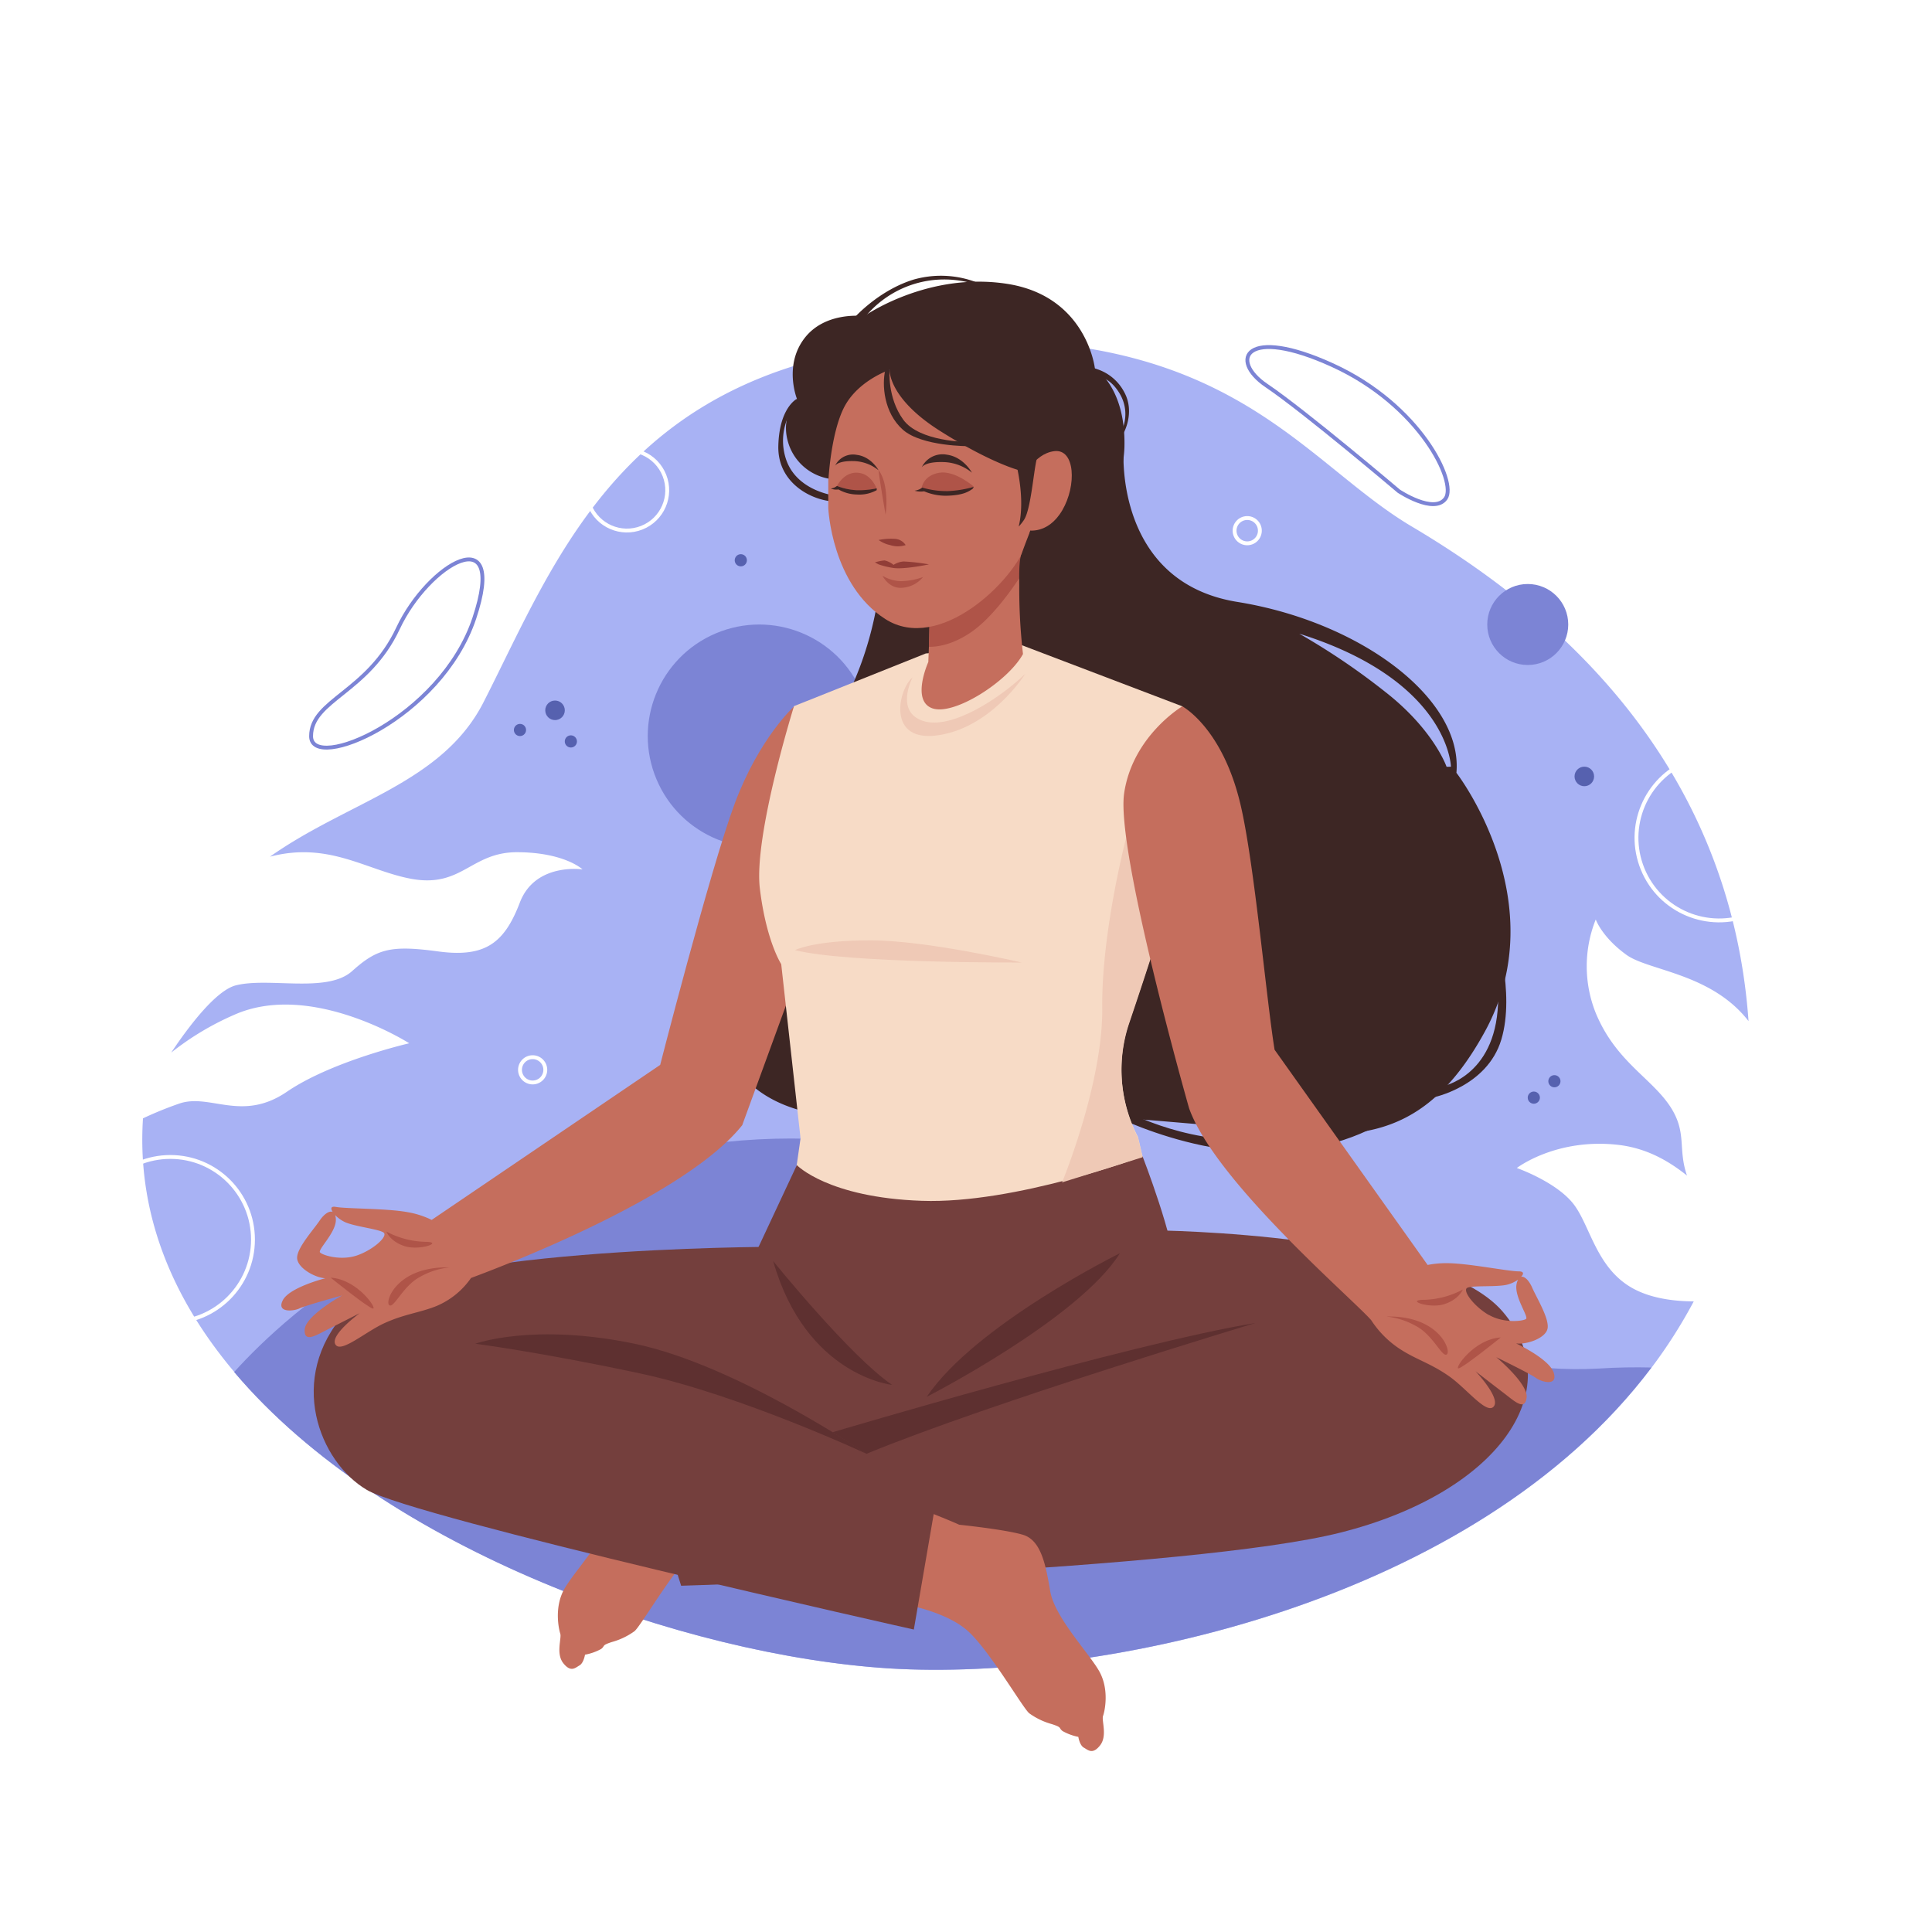 <svg xmlns="http://www.w3.org/2000/svg" viewBox="0 0 500 500"><defs><style>.cls-1{fill:#fff;}.cls-2{fill:#a8b2f4;}.cls-3{fill:#7c84d5;}.cls-4,.cls-6{fill:none;stroke-miterlimit:10;}.cls-4{stroke:#7c84d5;}.cls-5{fill:#5661af;}.cls-6{stroke:#fff;}.cls-7{fill:#3d2624;}.cls-8{fill:#c56e5d;}.cls-9{fill:#f7dbc6;}.cls-10{fill:#af5448;}.cls-11{fill:#913d37;}.cls-12{fill:#743f3d;}.cls-13{fill:#5e3030;}.cls-14{fill:#efc9b6;}</style></defs><g id="BACKGROUND"><rect class="cls-1" width="500" height="500"/></g><g id="OBJECT"><path class="cls-2" d="M424,334.14c-10.56-4.77-12.17-16.24-16.53-22.21s-14.92-9.65-14.92-9.65,10.1-7.8,26.17-6c7.56.86,13.23,4.26,17.87,7.95-2.39-6.91,0-10.9-4.09-17.47-4.83-7.69-14.24-11.83-19.52-24.59a32.56,32.56,0,0,1,0-24.21s1.61,4.6,8,9.19c5.74,4.1,21.94,4.73,31.54,17.11-5-69.87-53.54-108.06-87.15-128-28.87-17.11-47.52-52.81-125.52-47.65s-95.37,55.22-114.7,93.1c-10.7,21-34.89,25.61-55.29,40,15.1-3.95,24.68,3.34,36.06,5.63,13.63,2.76,15.77-6.85,28-6.79S150.76,225,150.76,225s-12.24-1.84-16.22,8.57-8.88,14.31-21.12,12.66-15.79-.75-22.28,5.08S69.65,252.85,61.07,255c-5.07,1.27-12,10.28-16.76,17.41a72.78,72.78,0,0,1,16.29-9.77c19.89-8.88,45.31,7.36,45.31,7.36s-20,4.59-31.67,12.55-19.9.31-27.86,3.06A95,95,0,0,0,37,289.43s0,.06,0,.09c-1.6,24.75,7.76,46.73,23.65,65.56,38.9,46.11,117,73.43,169.53,76.7,55,3.4,151.45-17,197.26-77.87a129.53,129.53,0,0,0,10.9-17.11C433.71,336.77,428.44,336.17,424,334.14Z"/><circle class="cls-3" cx="196.51" cy="190.48" r="28.86" transform="translate(-58.64 91.49) rotate(-22.9)"/><circle class="cls-3" cx="395.38" cy="161.62" r="10.48"/><path class="cls-3" d="M427.39,353.91c-45.81,60.85-142.29,81.27-197.26,77.87-52.56-3.27-130.63-30.59-169.53-76.7,14.81-16.42,52.69-49.69,122.6-59,94-12.58,159.48,62,230.5,58.1C418.48,353.87,423,353.81,427.39,353.91Z"/><path class="cls-4" d="M122.75,160c8.73-26.17-11.93-14.08-19.74,2.6s-22.5,18.52-22.5,27.93S114,186.12,122.75,160Z"/><path class="cls-4" d="M362,127.11s-24.34-20.65-34.21-27.31-5.51-15.61,17.1-5.28S377.12,124.8,374.13,129,362,127.11,362,127.11Z"/><path class="cls-5" d="M136.14,188.91a1.57,1.57,0,1,1-1.56-1.56A1.56,1.56,0,0,1,136.14,188.91Z"/><path class="cls-5" d="M149.31,191.88a1.57,1.57,0,1,1-1.57-1.57A1.58,1.58,0,0,1,149.31,191.88Z"/><path class="cls-5" d="M193.29,145a1.57,1.57,0,1,1-1.56-1.57A1.56,1.56,0,0,1,193.29,145Z"/><path class="cls-5" d="M398.52,284.07A1.57,1.57,0,1,1,397,282.5,1.57,1.57,0,0,1,398.52,284.07Z"/><path class="cls-5" d="M403.85,279.82a1.57,1.57,0,1,1-1.56-1.57A1.57,1.57,0,0,1,403.85,279.82Z"/><circle class="cls-5" cx="143.64" cy="183.83" r="2.53"/><circle class="cls-5" cx="410.02" cy="200.94" r="2.53"/><path class="cls-6" d="M141.12,276.87a3.27,3.27,0,1,1-3.27-3.27A3.27,3.27,0,0,1,141.12,276.87Z"/><path class="cls-6" d="M326.05,137.34a3.27,3.27,0,1,1-3.27-3.27A3.26,3.26,0,0,1,326.05,137.34Z"/><circle class="cls-6" cx="162.25" cy="126.87" r="10.43" transform="translate(-35.22 68.33) rotate(-21.51)"/><circle class="cls-6" cx="444.91" cy="216.79" r="21.38" transform="translate(-48.93 184.12) rotate(-22.19)"/><circle class="cls-6" cx="44.09" cy="320.8" r="21.38"/><path class="cls-7" d="M206.15,103.27s-4.51,2.34-4.72,12.2,9.24,14.43,15.19,14.33l-.52-1.54s-10.15-1.12-12.78-9.73a15.08,15.08,0,0,1,3.11-14.45Z"/><path class="cls-7" d="M370.18,275.35s-2.06,15.59-29.4,21.54-55.54-9.64-55.54-9.64l4.6-.45s16,9.24,35.08,8.1,30-12.75,30-12.75Z"/><path class="cls-7" d="M376.92,200c1.7-19.27-24.94-39.11-56.68-44.22s-29.45-38.95-29.45-38.95l-63.41,36.48s-2.92,30.25-24.06,47.26-24.77,57.24-14.85,73.11,27.48,17,54.83,15.3,40-.28,70.42,2.27,52.08,9.46,70.54-24.23S376.92,200,376.92,200Zm-2.55-1.56s-3.26-9.49-15.73-19.27A178.15,178.15,0,0,0,336.25,164c38.83,12.19,39.25,34.43,39.25,34.43Z"/><path class="cls-8" d="M205.53,182.8s-9,8.1-15.36,25.1-19.84,69.72-19.84,69.72l21.76,13.57,21-57.5Z"/><path class="cls-9" d="M292.23,264.54a37.92,37.92,0,0,0,2.28,29.68l1.17,5h0l3.2,13.79c-21.92,19-52.36,25.45-71.09,21.31s-23.51-19.46-23.51-19.46l2.9-20.26-5-45.08s-3.88-5.92-5.53-19.56,8.84-47.21,8.84-47.21l34.11-13.64L264.51,167,306,182.8l5.36,13.44c-.19,7.44-5.66,26.56-11.38,44.64C297.28,249.46,294.51,257.8,292.23,264.54Z"/><path class="cls-8" d="M264.75,169.26c-3.9,7.1-17.81,16-23.43,14.06s-1.07-12-1.07-12c.05-1.43.11-2.74.15-3.95.25-8,.2-11.4.2-11.4l24.15-16a59.73,59.73,0,0,0-.94,9.6A147.24,147.24,0,0,0,264.75,169.26Z"/><path class="cls-10" d="M264.75,140a59.73,59.73,0,0,0-.94,9.6c-2.77,4.16-7.38,10.38-12.18,13.79s-9,4.06-11.23,4c.25-8,.2-11.4.2-11.4Z"/><path class="cls-8" d="M214.36,131.53s.84,19.77,14.76,28.68,33.4-9.74,36.75-20.05,2.22-32.57,2.22-32.57S249.72,95.34,235.8,95.34s-21.44,7-21.44,7Z"/><path class="cls-7" d="M230.23,95.73s-.42,7.27,13,15.76,20.61,10.23,20.61,10.23l2.83,15.61s-1.95,4.9-2.49,6.68c-.6,1.94-.36,8.12-.36,8.12S275.05,150.46,279,140a33.15,33.15,0,0,0,12-24.22c.42-15.59-7.65-20.46-7.65-20.46s-2.08-18.65-22.69-21.86-37,8.36-37,8.36-10-1.39-15.45,5.7-1.95,15.73-1.95,15.73-4.74,4.6-2,12.12a13.41,13.41,0,0,0,10.16,8.49s.7-12.81,4.45-19.21S230.23,95.73,230.23,95.73Z"/><path class="cls-8" d="M264.75,124s2.65-6.55,8.08-7.24,5.84,8.91,2.08,15.31-9,5.15-9,5.15Z"/><path class="cls-7" d="M262.11,116.74s3.62,10.9,1.53,19.53a12.16,12.16,0,0,0,1.35-1.7c1.75-2.55,2.48-12.22,3.26-15.54Z"/><path class="cls-7" d="M223.27,82.81a26.49,26.49,0,0,1,29-9.28l1.39-.09a25.83,25.83,0,0,0-17.17-1.1c-9.09,2.77-15.41,9.91-15.41,9.91Z"/><path class="cls-7" d="M283.27,95.34a12.25,12.25,0,0,1,7.67,6.12c2.86,5.2-.09,10.48-.09,10.48l-.48-.64a10.25,10.25,0,0,0-.56-9.37c-2.86-4.9-6.54-4.64-6.54-4.64Z"/><path class="cls-7" d="M216.1,120.57s.58-1.32,4.69-1.24a10.53,10.53,0,0,1,6.59,2.39s-1.89-3.54-5.64-4A5.15,5.15,0,0,0,216.1,120.57Z"/><path class="cls-7" d="M230.23,95.73s-.65,7.13,3.53,12.88,16.51,5.75,16.51,5.75l.5,1.11s-12.19.1-17.11-4.26-5.47-11.66-4.54-15.48Z"/><path class="cls-7" d="M238.51,121s.67-1.52,5.42-1.42a12.16,12.16,0,0,1,7.61,2.75s-2.19-4.09-6.51-4.66A6,6,0,0,0,238.51,121Z"/><path class="cls-11" d="M227.38,139.75a7.93,7.93,0,0,0,3,1.32,6.52,6.52,0,0,0,4,0,3.54,3.54,0,0,0-2.55-1.6A15.59,15.59,0,0,0,227.38,139.75Z"/><path class="cls-10" d="M227.38,121.72s1.32,1.39,1.81,5a24.08,24.08,0,0,1,0,6.47S227.53,123.74,227.38,121.72Z"/><path class="cls-10" d="M216.62,125.76a17.5,17.5,0,0,0,4.56,1.14,19,19,0,0,0,5.67-.52s-1.16-3.13-3.86-3.86C218.74,121.37,216.62,125.76,216.62,125.76Z"/><path class="cls-10" d="M238.51,126.27s.42-3.21,4.53-3.92,9,3.61,9,3.61S243.94,129.82,238.51,126.27Z"/><path class="cls-7" d="M221.85,126.87a15.93,15.93,0,0,1-5.23-1.11l-.52.34a3.38,3.38,0,0,1-1.1.33,3.79,3.79,0,0,0,2,.24,9.92,9.92,0,0,0,4.78,1.31,9.23,9.23,0,0,0,5.11-1.13v-.47A22.24,22.24,0,0,1,221.85,126.87Z"/><path class="cls-7" d="M252,126a28.8,28.8,0,0,1-6.72,1.1,22.32,22.32,0,0,1-6.59-.91l-.64.4a4.73,4.73,0,0,1-1.36.4,5.72,5.72,0,0,0,2.47.16,14.25,14.25,0,0,0,6,1.14c4.27-.13,5.58-1.14,6.51-1.75C251.83,126.42,252,126,252,126Z"/><path class="cls-11" d="M227.38,146.06a20.69,20.69,0,0,0,3.52.88c2.81.56,9.5-.88,9.5-.88a51.57,51.57,0,0,0-6.51-.75,5.45,5.45,0,0,0-2.64.88,5.5,5.5,0,0,0-2.32-1.15,11.72,11.72,0,0,0-2.51.51Z"/><path class="cls-10" d="M228.39,149a9.72,9.72,0,0,0,4.7,1.4,17.36,17.36,0,0,0,5.8-1.07,7.57,7.57,0,0,1-5.25,2.77C230.07,152.51,228.39,149,228.39,149Z"/><path class="cls-12" d="M194.22,327.18l12-25.65s8,8.39,32.31,9.24,57.17-11.49,57.17-11.49,8.41,21.7,8.41,29.77-48,40-48,40l-28.48-2.12Z"/><path class="cls-8" d="M192.85,369s-7.87,3.06-10.56,4.32c0,0-11.76,1.2-16.48,2.59s-5.91,7.72-7.07,14.56-10,16-12.69,20.75-1.43,10.41-1.05,11.58-1.18,5.16.78,7.63,3.1,1.2,4.19.58,1.43-2.78,1.43-2.78a13.62,13.62,0,0,0,4.18-1.48c1.13-.88,0-.89,2.78-1.8a18.14,18.14,0,0,0,5.82-2.78c1.57-1.15,10.43-16.53,16.08-21.46s15.82-6.64,15.82-6.64Z"/><path class="cls-12" d="M346.88,396.64c-19.2,4.84-60.87,8.24-98.23,10.45-38.48,2.28-72.37,3.3-72.37,3.3l-5.71-18.1-5-16.05,111.86-22.18s-3.05-23.16,21.32-35.64c0,0,72.55.58,90.12,21S387.4,386.44,346.88,396.64Z"/><path class="cls-8" d="M237.68,390.28s7.86,3.06,10.56,4.32c0,0,11.76,1.2,16.47,2.59s5.92,7.72,7.07,14.55,10,16,12.69,20.76,1.43,10.4,1,11.57,1.18,5.16-.77,7.63-3.1,1.2-4.2.59-1.43-2.79-1.43-2.79A13.68,13.68,0,0,1,275,448c-1.14-.88,0-.9-2.78-1.8a18.24,18.24,0,0,1-5.82-2.78c-1.57-1.15-10.44-16.54-16.08-21.46s-15.83-6.65-15.83-6.65Z"/><path class="cls-12" d="M200.37,322.68s-95.64,0-110.95,17-6.8,38.68,5.53,45.91S236.5,421.72,236.5,421.72l6.8-39.53-19.06-5.95,10.2-13.67Z"/><path class="cls-13" d="M200.09,326.36s19.95,24.71,30.8,32.05C230.89,358.41,208.59,356.12,200.09,326.36Z"/><path class="cls-13" d="M123,347.76s16.58,2.12,42.51,7.65,58.73,20.83,58.73,20.83-33.65-23-60-28.48S123,347.76,123,347.76Z"/><path class="cls-13" d="M215.49,370.66s77.12-23,109.43-28.27c0,0-68.31,20.53-100.68,33.85Z"/><path class="cls-13" d="M289.84,324.33s-37.38,18.46-50,37.16C239.87,361.49,279.28,341.29,289.84,324.33Z"/><path class="cls-8" d="M192.09,291.19s-6.35-15.45-21.24-15.59l-59.13,40.11a22.73,22.73,0,0,0-6.22-2c-5.33-1-15.86-.86-18.58-1.36-1.32-.24-1.39.42-.83,1.29-.87-.36-2.25.6-3.32,2.18-1.67,2.48-5.88,7.09-5.88,9.68s4.58,5.18,7.3,5.31c0,0-9.29,2.35-11,5.69s2.85,2.85,4.33,2.11,11-3.34,11-3.34-9.42,5.2-9.66,8.79,3,1.49,5.94,0,8.3-4.21,8.3-4.21-7.68,5.57-6.32,8.05,7.68-3.18,12.76-5.49,8.92-2.65,13.2-4.32a20.57,20.57,0,0,0,9.16-7.35C132.48,326.82,177.75,309.22,192.09,291.19Zm-99.6,33.68c-4.21,1.49-9,0-9.66-.74s4.09-5.08,4.09-8.42a3.81,3.81,0,0,0-.18-1.25,8.78,8.78,0,0,0,2.64,1.87c2.62,1.11,8.31,1.72,9.8,2.59S96.7,323.39,92.49,324.87Z"/><path class="cls-7" d="M386.84,240.35s5.38,16.45,1.7,28.7-17.78,15-17.78,15l2.26-2.84s13.89-2.34,14.67-21.39C388.38,242.91,386.84,240.35,386.84,240.35Z"/><path class="cls-10" d="M100,318.73a22.72,22.72,0,0,0,9.89,2.65c5.2,0-1.07,2.34-5,1.17S100,318.73,100,318.73Z"/><path class="cls-10" d="M116.38,328a19.56,19.56,0,0,0-7.65,2.44c-4.47,2.34-6.8,8.29-8,7.33S102.78,327.66,116.38,328Z"/><path class="cls-10" d="M85.58,330.66s9.77,7.9,10.94,8S92.49,331.08,85.58,330.66Z"/><path class="cls-14" d="M205.74,245.89s4.82-2.53,19.52-2.53,39.14,5.74,39.14,5.74S219.29,249.33,205.74,245.89Z"/><path class="cls-14" d="M294.52,294.49l1.17,5h0L274.86,306s10.6-25.6,10.4-45.2,6.19-44,6.19-44L300,241.15c-2.71,8.58-5.48,16.92-7.76,23.66A38,38,0,0,0,294.52,294.49Z"/><path class="cls-8" d="M402.12,355.32c-1.08-3.61-9.77-7.65-9.77-7.65,2.7.38,7.68-1.32,8.16-3.86s-2.79-7.86-4-10.6c-.76-1.75-1.94-3-2.85-2.77.71-.74.76-1.4-.58-1.41-2.77,0-13.09-2.1-18.5-2.12a24.4,24.4,0,0,0-5.11.46l-39.61-55.7c-2.19-13.62-5.22-48.07-8.79-63.34-4.67-20-15.09-25.53-15.09-25.53s-12.91,7.68-15.06,22.55,16.81,81.45,16.81,81.45c6.73,18.93,42.19,49.2,47.13,54.85h0a25.55,25.55,0,0,0,8.05,7.86c3.9,2.43,7.61,3.48,12.17,6.7s9.71,10,11.51,7.77-4.71-9.09-4.71-9.09,4.73,3.67,7.37,5.68,5.42,4.69,5.84,1.11-7.85-10.44-7.85-10.44,8.89,4.33,10.21,5.34S403.2,358.92,402.12,355.32Zm-16.82-15c-3.86-2.24-7.09-6.51-5.46-7.09s7.33-.12,10.1-.73a8.3,8.3,0,0,0,2.94-1.34,4.22,4.22,0,0,0-.4,1.19c-.62,3.29,3.2,8.43,2.45,9S389.16,342.53,385.3,340.28Z"/><path class="cls-10" d="M378.58,333.73a22.59,22.59,0,0,1-9.88,2.66c-5.21,0,1.06,2.33,4.94,1.16S378.58,333.73,378.58,333.73Z"/><path class="cls-10" d="M358.8,340.72a19.71,19.71,0,0,1,7.65,2.45c4.46,2.33,6.8,8.28,8,7.33S372.4,340.4,358.8,340.72Z"/><path class="cls-10" d="M388.4,346.13s-9.77,7.9-10.94,8S381.49,346.55,388.4,346.13Z"/><path class="cls-14" d="M236.16,175.33s-4.64,8.84,2.73,11.25,20-6,26.43-12.17c0,0-8.5,13.66-22.27,15.84S232.47,178.34,236.16,175.33Z"/></g></svg>